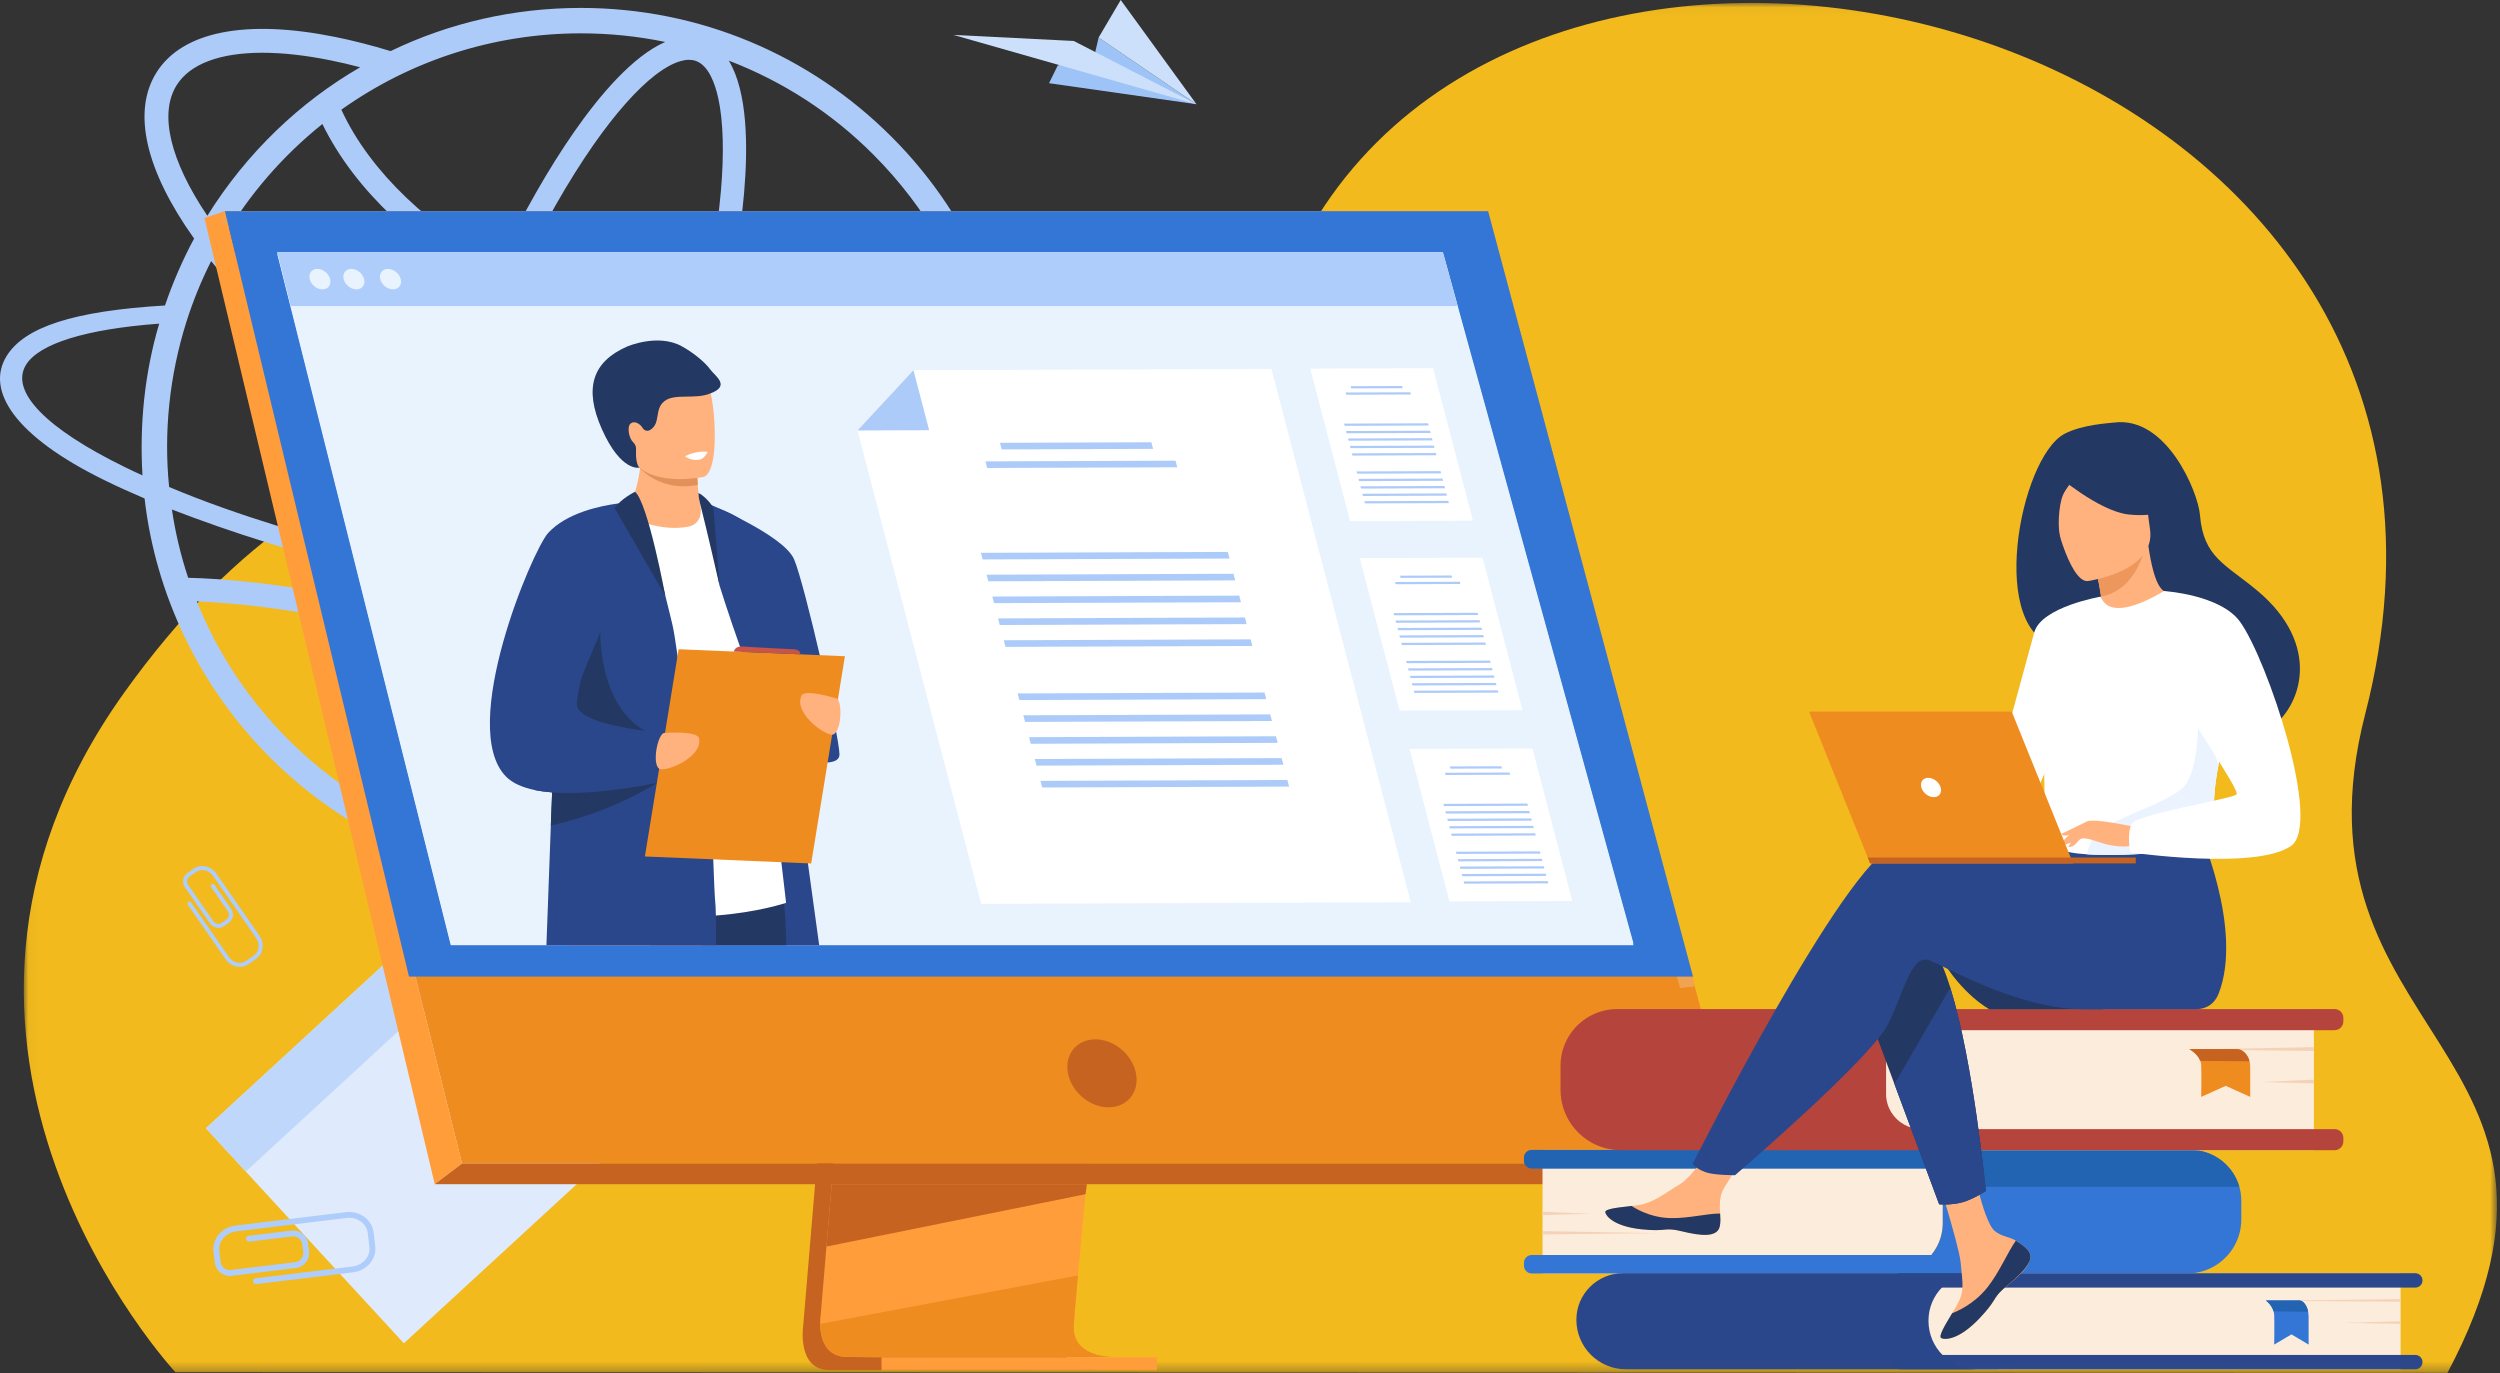 <?xml version="1.0" encoding="UTF-8"?>
<svg width="264px" height="145px" viewBox="0 0 264 145" version="1.1" xmlns="http://www.w3.org/2000/svg" xmlns:xlink="http://www.w3.org/1999/xlink">
    <rect x="0" y="0" width="264" height="145" fill="#333333" stroke="none"/>
    <title>FD627F4B-E238-4AC6-8A71-ACD74D32AF2E</title>
    <defs>
        <polygon id="path-1" points="0.041 0.041 261.21 0.041 261.21 144.715 0.041 144.715"></polygon>
        <polygon id="path-3" points="0 144.985 263.682 144.985 263.682 -0 0 -0"></polygon>
    </defs>
    <g id="Design" stroke="none" stroke-width="1" fill="none" fill-rule="evenodd">
        <g id="home" transform="translate(-320, -179)">
            <g id="intro-illustration" transform="translate(320, 179)">
                <g id="Group-3" transform="translate(2.472, 0.27)">
                    <mask id="mask-2" fill="white">
                        <use xlink:href="#path-1"></use>
                    </mask>
                    <g id="Clip-2"></g>
                    <path d="M16.057,144.642 C16.057,144.642 -16.031,110.19 10.631,72.891 C34.286,39.797 61.866,42.059 82.101,55.489 C90.719,61.209 115.567,56.194 136.715,22.519 C165.556,-23.404 265.529,4.449 247.301,75.103 C238.48,109.294 274.147,110.537 255.973,144.715 L16.057,144.642 Z" id="Fill-1" fill="#F2BA1D" mask="url(#mask-2)"></path>
                </g>
                <polygon id="Fill-4" fill="#DFEBFD" points="44.456 98.242 65.356 120.951 42.647 141.851 21.747 119.142"></polygon>
                <polygon id="Fill-6" fill="#BED7FB" points="44.456 98.242 48.665 102.816 25.956 123.716 21.747 119.142"></polygon>
                <polygon id="Fill-8" fill="#9EC3F6" points="110.776 8.786 126.347 11.007 116.014 3.964 115.488 6.222 111.701 6.908"></polygon>
                <polygon id="Fill-10" fill="#CDE0FB" points="126.347 11.007 113.389 4.326 100.689 3.688"></polygon>
                <polygon id="Fill-12" fill="#CDE0FB" points="116.014 3.964 126.347 11.007 118.348 -0"></polygon>
                <path d="M92.217,78.104 C89.803,80.525 87.143,82.629 84.272,84.401 C77.311,79.314 69.874,74.96 62.126,71.435 C63.191,69.483 64.241,67.421 65.266,65.269 C72.358,66.209 79.176,66.773 85.401,66.919 C87.025,66.966 88.603,66.966 90.133,66.954 C94.101,66.907 97.633,66.672 100.658,66.248 C98.539,70.639 95.702,74.619 92.217,78.104 M48.09,88.857 C51.321,87.163 54.568,83.273 57.069,79.688 C58.359,77.84 59.647,75.794 60.92,73.585 C68.256,76.908 75.31,80.989 81.936,85.744 C71.014,91.581 58.714,92.242 48.09,88.857 M20.784,63.508 C24.146,63.644 30.378,64.153 38.339,65.965 C38.909,66.094 39.478,66.23 40.047,66.369 C39.637,68.759 39.334,71.042 39.148,73.189 C38.794,77.255 38.769,81.944 39.903,85.292 C36.451,83.349 33.285,80.945 30.444,78.104 C26.209,73.868 22.95,68.909 20.784,63.508 M41.151,60.81 C40.913,61.872 40.693,62.918 40.492,63.949 C39.956,63.819 39.42,63.691 38.884,63.569 C29.823,61.507 23.023,61.087 19.871,61.016 C19.09,58.664 18.516,56.259 18.153,53.804 C24.326,56.179 31.275,58.456 41.151,60.81 M13.196,49.33 C4.849,45.257 1.035,41.325 2.742,38.534 C4.119,36.274 9.135,34.743 16.811,34.178 C15.263,39.401 14.725,44.831 15.045,50.201 C14.409,49.919 13.797,49.624 13.196,49.33 M22.297,27.574 L22.298,27.571 C27.694,34.316 35.647,41.21 44.94,47.19 C43.622,51.2 42.498,55.141 41.59,58.918 C33.886,57.054 24.931,54.418 17.858,51.426 C17.272,45.561 17.911,39.625 19.672,34.025 C20.355,31.854 21.262,29.616 22.297,27.574 M18.66,8.988 C20.08,6.734 23.254,5.57 27.71,5.57 C29.841,5.57 32.267,5.836 34.934,6.378 C35.946,6.582 36.98,6.824 38.032,7.101 C38.033,7.101 38.034,7.102 38.035,7.102 C31.673,10.781 26.069,16.106 21.897,22.782 C21.896,22.783 21.895,22.784 21.894,22.785 C17.957,16.939 16.773,11.981 18.66,8.988 M61.336,3.521 C64.363,3.521 67.339,3.826 70.248,4.43 C66.816,5.924 63.313,10.081 60.653,13.893 C57.932,17.795 55.213,22.57 52.647,27.916 C45.719,24.151 39.174,18.38 36.046,11.582 C43.35,6.387 52.133,3.521 61.336,3.521 M92.217,16.318 C97.882,21.984 101.641,28.788 103.542,35.903 C93.473,36.64 84.246,36.409 75.998,35.215 C77.307,29.867 78.188,24.836 78.574,20.393 C79.001,15.486 78.949,9.674 76.96,6.404 C82.723,8.618 87.871,11.96 92.217,16.318 M72.953,37.215 C71.821,41.476 70.426,45.914 68.801,50.396 C68.174,52.123 67.526,53.824 66.858,55.49 C60.753,53.249 54.273,50.042 47.902,46.082 C48.231,45.12 48.571,44.154 48.922,43.186 C50.432,39.023 52.071,35.015 53.789,31.263 C59.802,34.177 66.316,36.058 72.953,37.215 M73.496,6.439 C74.836,6.925 75.516,8.848 75.85,10.375 C76.379,12.789 76.475,16.18 76.127,20.18 C75.746,24.559 74.869,29.533 73.564,34.829 C67.147,33.725 60.735,31.904 54.832,29.039 C57.348,23.792 60.008,19.112 62.668,15.299 C64.966,12.006 67.213,9.465 69.166,7.951 C70.185,7.161 71.557,6.316 72.758,6.316 C73.013,6.316 73.261,6.354 73.496,6.439 M34.044,13.095 C37.554,20.287 44.32,26.213 51.601,30.144 C49.837,33.987 48.157,38.089 46.612,42.348 C46.324,43.143 46.044,43.935 45.77,44.726 C36.544,38.72 28.732,31.829 23.608,25.16 C23.607,25.159 23.606,25.158 23.606,25.157 C26.31,20.543 29.834,16.47 34.044,13.095 M49.469,60.679 C47.611,60.297 45.78,59.898 43.98,59.483 C44.828,55.958 45.868,52.283 47.083,48.538 C53.399,52.42 59.822,55.578 65.903,57.82 C65.14,59.641 64.357,61.417 63.556,63.136 C58.937,62.473 54.211,61.652 49.469,60.679 M59.871,70.438 C54.329,68.05 48.631,66.076 42.876,64.552 C43.079,63.508 43.301,62.445 43.543,61.367 C45.143,61.731 46.766,62.083 48.41,62.422 C53.219,63.405 58.016,64.24 62.712,64.916 C61.782,66.84 60.833,68.685 59.871,70.438 M44.226,87.143 C42.887,86.657 42.207,84.734 41.872,83.207 C41.343,80.793 41.248,77.402 41.596,73.402 C41.771,71.378 42.054,69.227 42.435,66.977 C47.926,68.441 53.364,70.323 58.658,72.591 C57.466,74.647 56.26,76.554 55.054,78.283 C52.756,81.576 50.51,84.117 48.556,85.631 C47.32,86.589 45.566,87.628 44.226,87.143 M101.612,64.152 C98.469,64.718 94.548,65.047 89.969,65.094 C82.862,65.181 74.7,64.62 66.1,63.486 C66.823,61.911 67.533,60.292 68.225,58.636 C70.894,59.529 73.484,60.236 75.954,60.737 C78.784,61.312 81.367,61.595 83.672,61.595 C89.075,61.595 92.947,60.036 94.858,57.001 C95.173,56.501 95.43,55.971 95.628,55.411 L92.873,55.411 C92.828,55.495 92.779,55.577 92.728,55.658 C91.308,57.912 88.135,59.077 83.678,59.076 C81.547,59.076 79.121,58.81 76.454,58.269 C74.13,57.797 71.693,57.135 69.18,56.301 C69.843,54.642 70.488,52.95 71.11,51.233 C72.789,46.604 74.227,42.015 75.389,37.608 C84.812,38.997 94.657,39.039 104.114,38.326 C104.712,41.227 105.015,44.196 105.015,47.211 C105.015,53.086 103.872,58.784 101.612,64.152 M112.69,56.559 L109.1,56.476 C110.253,57.972 110.512,59.349 109.794,60.515 C109.076,61.704 107.357,62.681 104.791,63.422 C106.733,58.254 107.71,52.803 107.71,47.211 C107.71,35.117 103.005,23.279 94.124,14.423 C85.528,5.827 73.909,0.837 61.336,0.837 C54.277,0.837 47.455,2.402 41.252,5.393 C41.25,5.394 41.248,5.395 41.246,5.396 C39.251,4.788 37.308,4.289 35.434,3.909 C25.972,1.989 19.257,3.316 16.53,7.646 C13.934,11.763 15.347,17.962 20.498,25.192 C20.497,25.193 20.496,25.194 20.496,25.195 C19.345,27.321 18.237,29.844 17.423,32.259 C7.745,32.836 2.565,34.539 0.682,37.624 C-1.508,41.215 1.482,46.034 11.054,50.719 C12.372,51.367 13.785,52.003 15.268,52.638 C16.415,62.713 21.004,72.479 28.537,80.011 C32.799,84.261 37.755,87.604 43.276,89.947 C60.191,97.082 80.355,93.742 94.124,80.011 C98.268,75.867 101.553,71.04 103.872,65.695 C108.593,64.718 111.702,63.187 112.938,61.162 C113.797,59.761 113.691,58.207 112.69,56.559" id="Fill-14" fill="#ADCBF9"></path>
                <path d="M91.226,63.796 L84.813,140.05 C84.813,140.05 84.141,144.672 87.579,144.68 C93.233,144.694 115.717,144.68 115.717,144.68 C115.717,144.68 111.462,143.718 111.514,141.553 C111.575,139.001 119.009,63.075 119.009,63.075 L91.226,63.796 Z" id="Fill-16" fill="#C66320"></path>
                <path d="M117.541,143.297 C116.43,143.3 94.954,143.368 89.449,143.297 C87.05,143.267 86.629,141.164 86.609,139.802 C86.599,139.15 86.682,138.667 86.682,138.667 L86.849,136.685 L87.274,131.634 L87.649,127.171 L88.132,121.436 L88.538,116.595 L93.095,62.412 L120.878,61.691 C120.878,61.691 117.747,93.466 115.532,116.595 C115.285,119.172 115.049,121.644 114.832,123.95 C114.761,124.687 114.694,125.407 114.628,126.108 C114.422,128.296 114.234,130.306 114.071,132.08 C113.985,133.015 113.906,133.884 113.834,134.68 C113.551,137.799 113.385,139.791 113.383,140.17 C113.382,140.391 113.401,140.596 113.437,140.787 C113.893,143.217 117.124,143.297 117.541,143.297" id="Fill-18" fill="#FF9D3B"></path>
                <polygon id="Fill-20" fill="#EF8C20" points="23.753 22.302 39.374 85.049 41.513 93.643 48.789 122.868 183.958 122.868 157.141 22.302"></polygon>
                <polygon id="Fill-22" fill="#FF9D3B" points="23.753 22.302 21.588 23.023 45.91 125.051 48.789 122.869"></polygon>
                <polygon id="Fill-24" fill="#C66320" points="45.91 125.051 180.248 125.051 183.957 122.869 48.789 122.869"></polygon>
                <mask id="mask-4" fill="white">
                    <use xlink:href="#path-3"></use>
                </mask>
                <g id="Clip-27"></g>
                <polygon id="Fill-26" fill="#FF9D3B" mask="url(#mask-4)" points="93.086 144.71 122.172 144.71 122.172 143.327 93.086 143.327"></polygon>
                <polygon id="Fill-28" fill="#F1A34F" mask="url(#mask-4)" points="177.409 104.337 155.477 23.631 23.537 23.631 23.537 22.302 157.141 22.302 179 104.158"></polygon>
                <polygon id="Fill-29" fill="#C66320" mask="url(#mask-4)" points="114.778 125.051 114.628 126.108 87.274 131.634 87.649 127.171 87.828 125.051"></polygon>
                <path d="M117.541,143.297 C116.43,143.3 94.954,143.368 89.449,143.297 C87.05,143.267 86.629,141.164 86.609,139.802 L113.834,134.68 C113.551,137.799 113.385,139.791 113.383,140.17 C113.382,140.391 113.401,140.596 113.437,140.787 C113.893,143.217 117.124,143.297 117.541,143.297" id="Fill-30" fill="#EF8C20" mask="url(#mask-4)"></path>
                <polygon id="Fill-31" fill="#3476D6" mask="url(#mask-4)" points="23.753 22.302 157.141 22.302 178.783 103.126 43.187 103.126"></polygon>
                <path d="M119.957,113.343 C119.571,111.361 117.652,109.754 115.67,109.754 C113.688,109.754 112.393,111.361 112.779,113.343 C113.164,115.325 115.083,116.932 117.065,116.932 C119.047,116.932 120.342,115.325 119.957,113.343" id="Fill-32" fill="#C66320" mask="url(#mask-4)"></path>
                <polygon id="Fill-33" fill="#E9F3FE" mask="url(#mask-4)" points="172.493 99.623 47.601 99.623 33.457 43.279 32.373 38.959 31.448 35.273 30.707 32.323 29.278 26.631 152.37 26.631 152.456 26.944 153.938 32.323 154.751 35.273 155.768 38.959 156.96 43.279"></polygon>
                <polygon id="Fill-34" fill="#E9F3FE" mask="url(#mask-4)" points="172.493 99.816 47.601 99.816 33.457 43.472 32.373 39.152 31.448 35.466 30.707 32.515 29.278 26.824 152.37 26.824 152.456 27.137 153.938 32.515 154.751 35.466 155.768 39.152 156.96 43.472"></polygon>
                <polygon id="Fill-35" fill="#AFCDFB" mask="url(#mask-4)" points="153.938 32.323 30.707 32.323 29.278 26.631 152.323 26.631 152.456 26.944"></polygon>
                <path d="M32.702,29.477 C32.554,28.88 32.917,28.397 33.513,28.397 C34.11,28.397 34.714,28.88 34.863,29.477 C35.012,30.074 34.649,30.557 34.052,30.557 C33.455,30.557 32.851,30.074 32.702,29.477" id="Fill-36" fill="#E9F3FE" mask="url(#mask-4)"></path>
                <path d="M36.292,29.477 C36.143,28.88 36.506,28.397 37.103,28.397 C37.699,28.397 38.304,28.88 38.452,29.477 C38.601,30.074 38.238,30.557 37.641,30.557 C37.045,30.557 36.441,30.074 36.292,29.477" id="Fill-37" fill="#E9F3FE" mask="url(#mask-4)"></path>
                <path d="M40.157,29.477 C40.008,28.88 40.371,28.397 40.968,28.397 C41.565,28.397 42.169,28.88 42.318,29.477 C42.466,30.074 42.103,30.557 41.507,30.557 C40.91,30.557 40.306,30.074 40.157,29.477" id="Fill-38" fill="#E9F3FE" mask="url(#mask-4)"></path>
                <path d="M86.506,99.816 L74.157,99.816 C74.038,98.851 73.934,97.831 73.84,96.766 C73.675,94.857 73.548,92.804 73.454,90.668 C73.431,90.175 73.412,89.678 73.394,89.178 C73.37,88.541 73.35,87.896 73.331,87.248 C73.301,86.149 73.277,85.036 73.26,83.917 C73.259,83.916 73.259,83.914 73.259,83.912 C73.238,82.486 73.227,81.049 73.224,79.618 L73.224,79.617 C73.223,79.259 73.223,78.902 73.223,78.546 L73.223,78.545 C73.223,78.209 73.224,77.876 73.225,77.542 C73.236,74.461 73.282,71.44 73.347,68.63 C73.489,62.413 73.72,57.233 73.842,54.743 L73.842,54.742 C73.892,53.719 73.924,53.151 73.924,53.151 C73.925,53.151 73.926,53.153 73.927,53.153 C73.955,53.157 74.143,53.191 74.437,53.262 C74.654,53.315 74.928,53.387 75.24,53.483 L75.241,53.483 C75.523,53.568 75.834,53.673 76.161,53.797 C76.162,53.797 76.164,53.797 76.165,53.798 C76.721,54.012 77.32,54.286 77.884,54.629 C77.893,54.633 77.901,54.638 77.91,54.642 C78.832,55.214 79.665,55.973 80.045,56.975 C80.371,57.826 81.134,62.4 82.056,68.476 C82.082,68.649 82.108,68.824 82.135,69 C82.622,72.226 83.149,75.846 83.679,79.542 C84.24,83.46 84.8,87.46 85.316,91.167 C85.756,94.347 86.164,97.31 86.506,99.816" id="Fill-39" fill="#2B478B" mask="url(#mask-4)"></path>
                <path d="M83.047,99.816 L68.673,99.816 C68.397,98.63 68.139,97.486 67.91,96.413 C67.278,93.456 66.863,91.033 66.885,89.731 C66.896,89.121 67.127,88.643 67.523,88.276 C67.794,88.024 68.142,87.824 68.552,87.668 C69.765,87.208 71.507,87.132 73.331,87.248 C73.951,87.287 74.58,87.347 75.199,87.423 C78.616,87.837 81.787,88.683 81.787,88.683 C81.787,88.683 81.999,89.54 82.25,91.039 C82.438,92.164 82.648,93.651 82.804,95.407 C82.895,96.427 82.968,97.539 83.009,98.724 C83.02,99.08 83.033,99.445 83.047,99.816" id="Fill-40" fill="#233862" mask="url(#mask-4)"></path>
                <path d="M76.409,89.748 L76.266,90.787 L75.57,95.829 L75.451,96.69 L75.02,99.816 L60.039,99.816 C59.923,97.75 59.816,95.737 59.795,93.981 C59.793,93.787 59.792,93.596 59.792,93.409 C59.792,90.766 60.024,88.807 60.782,88.312 C61.641,87.751 64.489,87.905 67.522,88.276 C67.825,88.313 68.129,88.352 68.434,88.393 C70.202,88.631 71.971,88.925 73.394,89.178 C74.132,89.309 74.776,89.43 75.278,89.525 C75.986,89.661 76.409,89.748 76.409,89.748" id="Fill-41" fill="#C65447" mask="url(#mask-4)"></path>
                <path d="M59.792,55.752 C59.792,55.752 68.022,50.43 73.925,53.152 C74.865,53.585 75.938,54.796 76.706,55.642 C78.84,57.993 83.009,95.341 83.009,95.341 C83.009,95.341 71.174,99.349 59.792,93.981 L59.792,55.752 Z" id="Fill-42" fill="#FFFFFF" mask="url(#mask-4)"></path>
                <path d="M74.393,53.017 C74.393,53.017 82.724,56.431 83.853,59.055 C84.981,61.678 88.649,77.789 88.649,79.678 C88.649,81.567 82.263,80.1 81.235,77.053 C80.381,74.523 77.502,66.75 75.983,61.834 L74.393,53.017 Z" id="Fill-43" fill="#2B478B" mask="url(#mask-4)"></path>
                <path d="M72.662,55.619 C70.844,55.975 68.172,55.595 66.216,54.306 C67.099,52.196 67.461,50.531 67.59,49.453 C67.597,49.396 67.603,49.34 67.609,49.287 C67.667,48.728 67.659,48.349 67.631,48.175 L72.333,48.175 C72.333,48.175 73.619,48.763 73.619,49.169 C73.619,49.386 73.621,49.594 73.625,49.793 C73.634,50.333 73.656,50.805 73.684,51.211 C73.773,52.53 73.925,53.152 73.925,53.152 C73.925,53.152 74.499,55.258 72.662,55.619" id="Fill-44" fill="#FFB27D" mask="url(#mask-4)"></path>
                <path d="M73.684,51.211 C70.121,51.899 68.054,49.953 67.59,49.453 C67.524,49.382 67.49,49.339 67.49,49.339 C67.528,49.32 67.567,49.304 67.609,49.287 C68.935,48.75 71.944,49.177 73.625,49.793 C73.634,50.333 73.656,50.805 73.684,51.211" id="Fill-45" fill="#E2915A" mask="url(#mask-4)"></path>
                <path d="M66.426,47.402 C67.063,50.828 71.484,50.716 73.394,50.5 C73.932,50.441 74.27,50.372 74.27,50.372 C74.876,50.21 75.214,49.255 75.371,48.004 C75.683,45.529 75.289,41.896 74.871,40.966 C74.242,39.568 73.057,38.056 68.605,39.147 C64.152,40.239 65.609,43.012 66.426,47.402" id="Fill-46" fill="#FFB27D" mask="url(#mask-4)"></path>
                <path d="M75.037,39.055 C74.429,38.213 73.138,37.184 71.967,36.55 C69.449,35.188 66.228,36.593 66.214,36.598 C62.578,38.197 61.628,40.979 63.556,45.313 C65.595,49.896 67.536,49.38 67.536,49.38 C67.536,49.38 67.124,49.124 67.161,47.695 C67.163,47.614 67.166,47.546 67.17,47.488 C67.189,47.195 67.086,46.902 66.867,46.707 C66.415,46.303 66.195,45.084 66.573,44.745 C67.03,44.335 67.671,44.833 67.876,45.215 C68.054,45.485 68.375,45.58 68.674,45.391 C69.805,44.676 69.07,43.245 70.152,42.369 C71.233,41.494 73.428,42.229 75.05,41.531 C77.174,40.74 75.496,39.69 75.037,39.055" id="Fill-47" fill="#233862" mask="url(#mask-4)"></path>
                <path d="M75.621,99.816 L57.702,99.816 C57.83,96.1 57.995,91.664 58.168,87.172 C58.212,86.008 58.259,84.838 58.304,83.678 C58.324,83.186 58.342,82.698 58.362,82.209 C58.758,72.234 59.151,63.226 59.233,62.74 C59.422,61.643 59.599,60.708 59.792,59.896 C60.355,57.533 61.054,56.238 62.58,55.123 C62.729,55.01 63.949,54.395 65.024,53.859 C65.902,53.424 66.683,53.043 66.707,53.032 L66.707,53.031 L66.708,53.031 C66.885,53.117 67.081,53.364 67.288,53.731 C67.495,54.098 67.712,54.587 67.935,55.157 C68.753,57.261 69.638,60.481 70.253,62.886 C70.254,62.889 70.255,62.891 70.255,62.893 C70.256,62.895 70.256,62.896 70.256,62.898 L70.256,62.899 C70.652,64.451 70.936,65.66 71.017,66.007 C71.154,66.593 71.335,67.726 71.549,69.261 L71.549,69.265 C71.839,71.358 72.184,74.197 72.55,77.42 L72.55,77.422 C72.588,77.753 72.625,78.088 72.663,78.425 C72.706,78.812 72.75,79.202 72.794,79.597 L72.794,79.598 C72.808,79.725 72.822,79.852 72.835,79.979 L72.835,79.98 C72.976,81.257 73.118,82.573 73.259,83.912 C73.259,83.914 73.259,83.916 73.26,83.917 C73.381,85.021 75.055,85.82 75.171,86.945 C75.18,87.027 75.189,87.192 75.199,87.423 C75.221,87.898 75.247,88.653 75.278,89.525 C75.291,89.914 75.305,90.326 75.32,90.747 C75.385,92.617 75.466,94.666 75.558,95.651 C75.562,95.698 75.566,95.757 75.57,95.829 C75.58,96.026 75.589,96.316 75.596,96.679 C75.611,97.452 75.619,98.557 75.621,99.816" id="Fill-48" fill="#2B478B" mask="url(#mask-4)"></path>
                <path d="M63.398,66.762 C63.392,66.784 63.112,76.849 70.683,78.071 C78.253,79.294 73.223,79.617 73.223,79.617 C73.223,79.617 58.979,79.012 58.744,78.635 C58.509,78.259 63.398,66.762 63.398,66.762" id="Fill-49" fill="#233862" mask="url(#mask-4)"></path>
                <path d="M69.794,82.391 C69.794,82.391 69.652,82.492 69.379,82.668 C69.375,82.67 69.37,82.674 69.365,82.676 C68.21,83.414 64.782,85.423 59.792,86.771 C59.268,86.913 58.726,87.047 58.168,87.172 C58.213,86.007 58.259,84.838 58.304,83.678 C57.645,83.626 57.014,83.542 56.428,83.418 C56.448,83.265 56.468,83.112 56.488,82.959 C57.123,82.698 57.754,82.447 58.362,82.209 C58.858,82.015 59.337,81.831 59.792,81.66 C61.842,80.881 63.361,80.353 63.361,80.353 L69.43,82.276 L69.794,82.391 Z" id="Fill-50" fill="#233862" mask="url(#mask-4)"></path>
                <path d="M71.4,82.223 C71.4,82.223 70.621,82.418 69.379,82.668 C69.375,82.668 69.371,82.669 69.366,82.671 C67.077,83.131 63.229,83.776 59.792,83.741 C59.285,83.735 58.786,83.716 58.304,83.678 C57.645,83.626 57.014,83.542 56.428,83.418 C55.171,83.153 54.119,82.705 53.431,82.003 C48.317,76.795 56.221,58.103 57.883,56.284 C59.823,54.161 63.363,53.416 65.319,53.16 C65.4,53.15 65.478,53.14 65.555,53.13 C66.242,53.048 66.683,53.031 66.708,53.031 L66.708,53.031 C66.708,53.031 66.555,53.523 66.298,54.359 C66.199,54.683 66.083,55.058 65.956,55.476 C64.755,59.409 62.438,67.139 61.417,71.498 C61.042,73.093 60.842,74.236 60.933,74.578 C61.332,76.066 65.463,76.832 68.081,77.17 C69.172,77.311 70.001,77.378 70.186,77.392 C70.199,77.392 70.212,77.393 70.225,77.395 L70.376,78.016 L70.738,79.504 L71.095,80.967 L71.4,82.223 Z" id="Fill-51" fill="#2B478B" mask="url(#mask-4)"></path>
                <polygon id="Fill-52" fill="#EF8C20" mask="url(#mask-4)" points="85.661 91.183 68.101 90.443 71.663 68.559 89.224 69.298"></polygon>
                <path d="M70.225,77.395 C70.225,77.395 73.643,77.157 73.815,77.954 C74.214,79.811 70.876,81.336 69.794,81.232 C68.713,81.127 69.438,77.271 70.225,77.395" id="Fill-53" fill="#FFB27D" mask="url(#mask-4)"></path>
                <path d="M88.264,73.742 C88.264,73.742 84.993,72.72 84.642,73.455 C83.824,75.17 86.719,77.426 87.795,77.575 C88.871,77.723 89.058,73.804 88.264,73.742" id="Fill-54" fill="#FFB27D" mask="url(#mask-4)"></path>
                <path d="M67.063,51.932 C67.063,51.932 65.625,52.617 64.904,53.651 C64.904,53.651 70.279,62.985 70.256,62.897 C70.231,62.81 68.438,53.127 67.063,51.932" id="Fill-55" fill="#233862" mask="url(#mask-4)"></path>
                <path d="M73.758,52.063 C74.232,52.242 75.14,53.172 75.345,53.686 L75.983,61.834 C75.983,61.834 74.619,55.855 73.925,53.152 C73.748,52.465 73.78,52.256 73.758,52.063" id="Fill-56" fill="#233862" mask="url(#mask-4)"></path>
                <path d="M77.484,68.804 C77.484,68.804 77.623,68.197 78.423,68.267 C79.222,68.338 83.713,68.559 83.713,68.559 C83.713,68.559 84.579,68.544 84.498,69.099 L77.484,68.804 Z" id="Fill-57" fill="#C65447" mask="url(#mask-4)"></path>
                <path d="M72.333,48.175 C72.333,48.175 72.916,48.706 73.857,48.542 C74.414,48.444 74.727,47.719 74.727,47.719 C74.727,47.719 73.655,47.526 72.333,48.175" id="Fill-58" fill="#FFFFFF" mask="url(#mask-4)"></path>
                <polygon id="Fill-59" fill="#FFFFFF" mask="url(#mask-4)" points="155.543 54.985 142.572 55.033 138.365 38.93 151.337 38.882"></polygon>
                <polygon id="Fill-60" fill="#ADCBF9" mask="url(#mask-4)" points="148.119 40.998 142.681 41.018 142.618 40.78 148.057 40.759"></polygon>
                <polygon id="Fill-61" fill="#ADCBF9" mask="url(#mask-4)" points="148.988 41.66 142.159 41.685 142.097 41.447 148.926 41.421"></polygon>
                <polygon id="Fill-62" fill="#ADCBF9" mask="url(#mask-4)" points="150.865 44.937 141.996 44.97 141.934 44.732 150.803 44.699"></polygon>
                <polygon id="Fill-63" fill="#ADCBF9" mask="url(#mask-4)" points="151.07 45.722 142.201 45.755 142.139 45.517 151.008 45.484"></polygon>
                <polygon id="Fill-64" fill="#ADCBF9" mask="url(#mask-4)" points="151.276 46.507 142.406 46.54 142.344 46.302 151.213 46.269"></polygon>
                <polygon id="Fill-65" fill="#ADCBF9" mask="url(#mask-4)" points="151.481 47.293 142.611 47.325 142.549 47.087 151.418 47.054"></polygon>
                <polygon id="Fill-66" fill="#ADCBF9" mask="url(#mask-4)" points="151.686 48.078 142.816 48.111 142.754 47.872 151.624 47.839"></polygon>
                <polygon id="Fill-67" fill="#ADCBF9" mask="url(#mask-4)" points="152.185 49.988 143.315 50.021 143.253 49.783 152.123 49.75"></polygon>
                <polygon id="Fill-68" fill="#ADCBF9" mask="url(#mask-4)" points="152.39 50.774 143.52 50.806 143.458 50.568 152.328 50.535"></polygon>
                <polygon id="Fill-69" fill="#ADCBF9" mask="url(#mask-4)" points="152.595 51.559 143.725 51.592 143.663 51.353 152.533 51.321"></polygon>
                <polygon id="Fill-70" fill="#ADCBF9" mask="url(#mask-4)" points="152.8 52.344 143.931 52.377 143.868 52.139 152.738 52.106"></polygon>
                <polygon id="Fill-71" fill="#ADCBF9" mask="url(#mask-4)" points="153.005 53.129 144.136 53.162 144.073 52.924 152.943 52.891"></polygon>
                <polygon id="Fill-72" fill="#FFFFFF" mask="url(#mask-4)" points="160.77 74.996 147.798 75.044 143.592 58.94 156.563 58.892"></polygon>
                <polygon id="Fill-73" fill="#ADCBF9" mask="url(#mask-4)" points="153.346 61.008 147.907 61.028 147.845 60.79 153.284 60.77"></polygon>
                <polygon id="Fill-74" fill="#ADCBF9" mask="url(#mask-4)" points="154.215 61.67 147.386 61.695 147.324 61.457 154.152 61.432"></polygon>
                <polygon id="Fill-75" fill="#ADCBF9" mask="url(#mask-4)" points="156.092 64.948 147.223 64.98 147.16 64.742 156.03 64.709"></polygon>
                <polygon id="Fill-76" fill="#ADCBF9" mask="url(#mask-4)" points="156.297 65.733 147.428 65.766 147.365 65.527 156.235 65.494"></polygon>
                <polygon id="Fill-77" fill="#ADCBF9" mask="url(#mask-4)" points="156.502 66.518 147.633 66.551 147.571 66.312 156.44 66.28"></polygon>
                <polygon id="Fill-78" fill="#ADCBF9" mask="url(#mask-4)" points="156.707 67.303 147.838 67.336 147.776 67.098 156.645 67.065"></polygon>
                <polygon id="Fill-79" fill="#ADCBF9" mask="url(#mask-4)" points="156.913 68.088 148.043 68.121 147.981 67.883 156.85 67.85"></polygon>
                <polygon id="Fill-80" fill="#ADCBF9" mask="url(#mask-4)" points="157.412 69.999 148.542 70.032 148.48 69.793 157.349 69.761"></polygon>
                <polygon id="Fill-81" fill="#ADCBF9" mask="url(#mask-4)" points="157.617 70.784 148.747 70.817 148.685 70.579 157.555 70.546"></polygon>
                <polygon id="Fill-82" fill="#ADCBF9" mask="url(#mask-4)" points="157.822 71.569 148.952 71.602 148.89 71.364 157.76 71.331"></polygon>
                <polygon id="Fill-83" fill="#ADCBF9" mask="url(#mask-4)" points="158.027 72.354 149.157 72.387 149.095 72.149 157.965 72.116"></polygon>
                <polygon id="Fill-84" fill="#ADCBF9" mask="url(#mask-4)" points="158.232 73.14 149.362 73.172 149.3 72.934 158.17 72.901"></polygon>
                <polygon id="Fill-85" fill="#FFFFFF" mask="url(#mask-4)" points="166.032 95.141 153.06 95.189 148.854 79.085 161.825 79.037"></polygon>
                <polygon id="Fill-86" fill="#ADCBF9" mask="url(#mask-4)" points="158.608 81.153 153.169 81.173 153.107 80.935 158.546 80.915"></polygon>
                <polygon id="Fill-87" fill="#ADCBF9" mask="url(#mask-4)" points="159.477 81.815 152.648 81.841 152.586 81.602 159.414 81.577"></polygon>
                <polygon id="Fill-88" fill="#ADCBF9" mask="url(#mask-4)" points="161.354 85.093 152.485 85.125 152.422 84.887 161.292 84.854"></polygon>
                <polygon id="Fill-89" fill="#ADCBF9" mask="url(#mask-4)" points="161.559 85.878 152.69 85.91 152.627 85.672 161.497 85.639"></polygon>
                <polygon id="Fill-90" fill="#ADCBF9" mask="url(#mask-4)" points="161.764 86.663 152.895 86.696 152.833 86.457 161.702 86.425"></polygon>
                <polygon id="Fill-91" fill="#ADCBF9" mask="url(#mask-4)" points="161.969 87.448 153.1 87.481 153.038 87.243 161.907 87.21"></polygon>
                <polygon id="Fill-92" fill="#ADCBF9" mask="url(#mask-4)" points="162.175 88.233 153.305 88.266 153.243 88.028 162.112 87.995"></polygon>
                <polygon id="Fill-93" fill="#ADCBF9" mask="url(#mask-4)" points="162.674 90.144 153.804 90.177 153.742 89.938 162.611 89.906"></polygon>
                <polygon id="Fill-94" fill="#ADCBF9" mask="url(#mask-4)" points="162.879 90.929 154.009 90.962 153.947 90.724 162.816 90.691"></polygon>
                <polygon id="Fill-95" fill="#ADCBF9" mask="url(#mask-4)" points="163.084 91.714 154.214 91.747 154.152 91.509 163.022 91.476"></polygon>
                <polygon id="Fill-96" fill="#ADCBF9" mask="url(#mask-4)" points="163.289 92.5 154.419 92.532 154.357 92.294 163.227 92.261"></polygon>
                <polygon id="Fill-97" fill="#ADCBF9" mask="url(#mask-4)" points="163.494 93.285 154.624 93.317 154.562 93.079 163.432 93.046"></polygon>
                <polygon id="Fill-98" fill="#FFFFFF" mask="url(#mask-4)" points="148.976 95.277 103.609 95.444 90.552 45.457 96.462 39.093 134.264 38.954"></polygon>
                <polygon id="Fill-99" fill="#ADCBF9" mask="url(#mask-4)" points="121.767 47.401 105.778 47.46 105.595 46.76 121.584 46.701"></polygon>
                <polygon id="Fill-100" fill="#ADCBF9" mask="url(#mask-4)" points="124.32 49.347 104.246 49.421 104.063 48.721 124.137 48.647"></polygon>
                <polygon id="Fill-101" fill="#ADCBF9" mask="url(#mask-4)" points="129.84 58.982 103.765 59.078 103.583 58.377 129.657 58.281"></polygon>
                <polygon id="Fill-102" fill="#ADCBF9" mask="url(#mask-4)" points="130.443 61.29 104.368 61.386 104.186 60.686 130.26 60.589"></polygon>
                <polygon id="Fill-103" fill="#ADCBF9" mask="url(#mask-4)" points="131.046 63.598 104.971 63.694 104.788 62.994 130.862 62.897"></polygon>
                <polygon id="Fill-104" fill="#ADCBF9" mask="url(#mask-4)" points="131.648 65.906 105.574 66.002 105.391 65.302 131.465 65.206"></polygon>
                <polygon id="Fill-105" fill="#ADCBF9" mask="url(#mask-4)" points="132.251 68.214 106.177 68.311 105.994 67.61 132.068 67.514"></polygon>
                <polygon id="Fill-106" fill="#ADCBF9" mask="url(#mask-4)" points="133.718 73.831 107.644 73.928 107.461 73.227 133.536 73.131"></polygon>
                <polygon id="Fill-107" fill="#ADCBF9" mask="url(#mask-4)" points="134.321 76.14 108.247 76.236 108.064 75.535 134.138 75.439"></polygon>
                <polygon id="Fill-108" fill="#ADCBF9" mask="url(#mask-4)" points="134.924 78.448 108.85 78.544 108.667 77.844 134.741 77.747"></polygon>
                <polygon id="Fill-109" fill="#ADCBF9" mask="url(#mask-4)" points="135.527 80.756 109.453 80.852 109.27 80.152 135.344 80.055"></polygon>
                <polygon id="Fill-110" fill="#ADCBF9" mask="url(#mask-4)" points="136.13 83.064 110.056 83.161 109.873 82.46 135.947 82.364"></polygon>
                <polygon id="Fill-111" fill="#ADCBF9" mask="url(#mask-4)" points="90.552 45.457 98.117 45.429 96.462 39.093"></polygon>
                <path d="M199.823,134.48 L162.89,134.48 L162.89,121.436 L199.941,121.436 C202.822,121.436 205.157,123.771 205.157,126.652 L205.157,129.146 C205.157,132.092 202.769,134.48 199.823,134.48" id="Fill-112" fill="#FCECDB" mask="url(#mask-4)"></path>
                <path d="M236.681,126.803 L236.681,128.765 C236.681,129.814 236.399,130.796 235.906,131.64 C234.916,133.338 233.074,134.48 230.966,134.48 L161.758,134.48 C161.3,134.48 160.929,134.109 160.929,133.652 L160.929,133.358 C160.929,132.901 161.3,132.529 161.758,132.529 L203.946,132.529 C204.172,132.254 204.371,131.957 204.538,131.64 C204.934,130.895 205.157,130.047 205.157,129.146 L205.157,126.651 C205.157,126.193 205.098,125.747 204.986,125.324 C204.797,124.606 204.459,123.948 204.008,123.387 L161.758,123.387 C161.3,123.387 160.929,123.016 160.929,122.558 L160.929,122.265 C160.929,121.807 161.3,121.436 161.758,121.436 L231.314,121.436 C233.765,121.436 235.833,123.079 236.474,125.324 C236.609,125.794 236.681,126.29 236.681,126.803" id="Fill-113" fill="#3476D6" mask="url(#mask-4)"></path>
                <path d="M236.474,125.324 L204.986,125.324 C204.797,124.606 204.459,123.948 204.008,123.387 L161.758,123.387 C161.3,123.387 160.929,123.016 160.929,122.558 L160.929,122.265 C160.929,121.807 161.3,121.436 161.758,121.436 L231.314,121.436 C233.765,121.436 235.833,123.079 236.474,125.324" id="Fill-114" fill="#2264B2" mask="url(#mask-4)"></path>
                <polygon id="Fill-115" fill="#F4D2B8" mask="url(#mask-4)" points="162.89 127.958 168.014 128.177 162.89 128.309"></polygon>
                <polygon id="Fill-116" fill="#F4D2B8" mask="url(#mask-4)" points="162.89 130.005 175.081 130.224 162.89 130.356"></polygon>
                <path d="M171.698,144.599 L211.015,144.599 L211.015,134.453 L171.379,134.453 C168.665,134.453 166.465,136.653 166.465,139.366 L166.465,139.366 C166.465,142.256 168.808,144.599 171.698,144.599" id="Fill-117" fill="#2B478B" mask="url(#mask-4)"></path>
                <path d="M208.758,144.599 L253.504,144.599 L253.504,134.453 L208.644,134.453 C205.885,134.453 203.648,136.689 203.648,139.449 L203.648,139.49 C203.648,142.311 205.936,144.599 208.758,144.599" id="Fill-118" fill="#FCECDB" mask="url(#mask-4)"></path>
                <path d="M200.661,144.599 L255.057,144.599 C255.477,144.599 255.816,144.259 255.816,143.84 C255.816,143.421 255.477,143.081 255.057,143.081 L200.661,143.081 C200.242,143.081 199.902,143.421 199.902,143.84 C199.902,144.259 200.242,144.599 200.661,144.599" id="Fill-119" fill="#2B478B" mask="url(#mask-4)"></path>
                <path d="M200.661,135.97 L255.057,135.97 C255.477,135.97 255.816,135.631 255.816,135.212 C255.816,134.792 255.477,134.453 255.057,134.453 L200.661,134.453 C200.242,134.453 199.902,134.792 199.902,135.212 C199.902,135.631 200.242,135.97 200.661,135.97" id="Fill-120" fill="#2B478B" mask="url(#mask-4)"></path>
                <polygon id="Fill-121" fill="#F4D2B8" mask="url(#mask-4)" points="253.504 139.526 247.459 139.696 253.504 139.799"></polygon>
                <polygon id="Fill-122" fill="#F4D2B8" mask="url(#mask-4)" points="253.504 137.191 239.124 137.361 253.504 137.464"></polygon>
                <path d="M239.272,137.327 C239.272,137.327 239.888,137.763 240.092,138.48 C240.128,138.605 240.151,138.74 240.156,138.881 C240.19,139.833 240.156,141.988 240.156,141.988 L241.975,140.91 L243.79,141.988 L243.79,139.067 C243.79,138.515 243.634,137.978 243.345,137.626 C243.205,137.456 243.035,137.327 242.842,137.327 L239.272,137.327 Z" id="Fill-123" fill="#3476D6" mask="url(#mask-4)"></path>
                <path d="M239.272,137.327 C239.272,137.327 239.888,137.763 240.092,138.48 L243.738,138.523 C243.738,138.523 243.595,137.497 242.842,137.327 L239.272,137.327 Z" id="Fill-124" fill="#2264B2" mask="url(#mask-4)"></path>
                <path d="M204.182,121.463 L244.352,121.463 L244.352,106.556 L204.05,106.556 C200.833,106.556 198.225,109.164 198.225,112.381 L198.225,115.507 C198.225,118.796 200.892,121.463 204.182,121.463" id="Fill-125" fill="#FCECDB" mask="url(#mask-4)"></path>
                <path d="M199.17,112.34 L199.17,115.548 C199.18,116.918 199.938,118.107 201.053,118.743 C201.602,119.055 202.236,119.233 202.91,119.233 L246.534,119.233 C247.045,119.233 247.459,119.648 247.459,120.159 L247.459,120.537 C247.459,121.049 247.045,121.463 246.534,121.463 L171.172,121.463 C169.01,121.463 167.099,120.388 165.945,118.743 C165.217,117.706 164.79,116.444 164.79,115.081 L164.79,112.549 C164.79,111.615 165.003,110.731 165.385,109.943 C166.354,107.939 168.406,106.556 170.783,106.556 L246.534,106.556 C247.045,106.556 247.459,106.97 247.459,107.481 L247.459,107.86 C247.459,108.371 247.045,108.786 246.534,108.786 L202.776,108.786 C201.731,108.786 200.784,109.231 200.123,109.943 C199.537,110.574 199.176,111.414 199.17,112.34" id="Fill-126" fill="#B5453C" mask="url(#mask-4)"></path>
                <polygon id="Fill-127" fill="#F4D2B8" mask="url(#mask-4)" points="244.352 114.01 238.76 114.26 244.352 114.411"></polygon>
                <polygon id="Fill-128" fill="#F4D2B8" mask="url(#mask-4)" points="244.352 110.579 231.047 110.83 244.352 110.981"></polygon>
                <path d="M231.184,110.78 C231.184,110.78 232.062,111.253 232.353,112.03 C232.405,112.165 232.437,112.311 232.444,112.464 C232.493,113.497 232.444,115.833 232.444,115.833 L235.037,114.665 L237.622,115.833 L237.622,112.666 C237.622,112.068 237.4,111.485 236.988,111.104 C236.789,110.919 236.547,110.78 236.272,110.78 L231.184,110.78 Z" id="Fill-129" fill="#EF8C20" mask="url(#mask-4)"></path>
                <path d="M231.184,110.78 C231.184,110.78 232.062,111.253 232.353,112.03 L237.548,112.076 C237.548,112.076 237.344,110.963 236.272,110.78 L231.184,110.78 Z" id="Fill-130" fill="#C66320" mask="url(#mask-4)"></path>
                <path d="M204.88,101.029 C207.18,105.031 210.072,106.576 210.072,106.576 L222.103,106.576 C222.103,106.576 203.126,97.976 204.88,101.029" id="Fill-131" fill="#233862" mask="url(#mask-4)"></path>
                <path d="M214.121,131.992 C214.434,132.351 214.474,132.753 214.319,133.181 C214.319,133.183 214.318,133.186 214.316,133.187 C214.029,133.98 213.081,134.866 211.98,135.75 C211.839,135.864 211.714,135.967 211.605,136.063 C211.576,136.088 211.548,136.113 211.521,136.138 C211.499,136.158 211.477,136.178 211.456,136.197 C210.429,137.143 210.815,137.36 208.971,139.281 C206.867,141.47 205.419,141.509 205.007,141.31 C204.658,141.14 205.366,139.979 206.151,138.674 C206.189,138.611 206.226,138.548 206.265,138.484 C206.37,138.31 206.474,138.134 206.577,137.96 C207.497,136.39 207.261,135.653 207.043,133.316 C206.866,131.417 204.088,122.707 204.088,122.707 L208.12,122.012 C208.12,122.012 209.334,128.948 210.671,130.016 C211.387,130.586 212.187,130.593 212.875,131.015 C212.923,131.044 212.971,131.074 213.018,131.105 C213.408,131.364 213.806,131.632 214.121,131.992" id="Fill-132" fill="#FFB27D" mask="url(#mask-4)"></path>
                <path d="M214.121,131.992 C214.434,132.351 214.474,132.753 214.319,133.181 C214.319,133.183 214.318,133.186 214.316,133.187 C213.965,133.979 213.04,134.861 211.976,135.742 C211.837,135.857 211.714,135.963 211.605,136.063 C211.576,136.088 211.548,136.113 211.521,136.138 C211.499,136.158 211.477,136.178 211.456,136.197 C210.429,137.143 210.815,137.36 208.971,139.281 C206.867,141.47 205.419,141.509 205.007,141.31 C204.658,141.14 205.366,139.979 206.151,138.674 C206.561,138.524 208.463,137.751 209.901,135.911 C211.167,134.295 212.012,132.218 212.875,131.015 C212.923,131.044 212.971,131.074 213.018,131.105 C213.408,131.364 213.806,131.632 214.121,131.992" id="Fill-133" fill="#233862" mask="url(#mask-4)"></path>
                <path d="M181.615,129.474 C181.366,130.718 179.593,130.511 177.611,130.027 C175.629,129.542 176.1,130.118 173.28,129.806 C170.459,129.494 169.605,128.442 169.519,128.023 C169.442,127.65 170.836,127.519 172.33,127.347 C172.518,127.326 172.707,127.303 172.896,127.279 C174.584,127.068 175.819,125.979 177.352,125.084 C178.804,124.237 180.971,120.786 180.971,120.786 L184.839,121.092 C184.839,121.092 182.81,124.175 182.025,125.515 C181.563,126.303 181.587,127.346 181.645,128.151 C181.675,128.589 181.703,129.036 181.615,129.474" id="Fill-134" fill="#FFB27D" mask="url(#mask-4)"></path>
                <path d="M177.611,130.027 C175.629,129.542 176.1,130.118 173.28,129.806 C170.459,129.494 169.605,128.442 169.519,128.023 C169.442,127.651 170.836,127.519 172.33,127.347 L172.344,127.376 C172.344,127.376 174.036,128.575 176.383,128.631 C178.297,128.678 180.323,128.13 181.645,128.151 C181.675,128.589 181.703,129.036 181.615,129.474 C181.366,130.718 179.592,130.511 177.611,130.027" id="Fill-135" fill="#233862" mask="url(#mask-4)"></path>
                <path d="M196.438,104.742 L200.053,114.472 L204.774,127.175 C204.774,127.175 206.055,127.299 207.282,126.946 C208.411,126.62 209.707,125.766 209.707,125.766 C209.707,125.766 208.396,112.125 205.951,104.295 C205.325,102.285 204.622,100.66 203.847,99.745 C200.057,95.265 196.438,104.742 196.438,104.742" id="Fill-136" fill="#233862" mask="url(#mask-4)"></path>
                <path d="M200.114,89.29 C202.483,88.526 209.239,89.507 216.026,90.836 L217.447,88.492 L232.106,87.347 C232.106,87.347 236.943,98.074 234.295,104.91 C233.906,105.914 233.132,106.559 231.814,106.58 C231.813,106.58 231.6,106.579 231.6,106.58 C231.6,106.58 222.875,106.575 220.042,106.575 C212.752,106.575 204.613,101.563 203.56,101.353 C201.837,101.008 201.148,104.455 199.425,108.073 C197.701,111.692 183.226,124.1 183.226,124.1 C183.226,124.1 181.002,124.121 180.083,123.777 C179.094,123.406 178.733,122.925 178.733,122.925 C178.733,122.925 194.772,91.014 200.114,89.29" id="Fill-137" fill="#2B478B" mask="url(#mask-4)"></path>
                <path d="M217.533,68.304 C222.753,71.178 233.343,77.137 233.398,77.098 C233.398,77.098 237.29,78.565 239.498,77.099 C243.179,74.654 245.152,68.076 238.422,62.415 C235.065,59.592 232.68,58.905 232.318,54.396 C232.121,51.951 228.778,43.879 223.223,44.625 C222.758,44.688 219.901,44.821 218.023,45.807 C213.238,48.32 209.707,67.192 217.533,68.304" id="Fill-138" fill="#233862" mask="url(#mask-4)"></path>
                <path d="M221.908,65.858 C221.885,65.873 224.476,66.757 226.209,65.99 C227.839,65.269 229.074,62.588 229.05,62.586 C228.308,62.552 227.494,61.904 226.867,57.65 L226.552,57.763 L221.243,59.673 C221.243,59.673 221.627,61.377 221.876,62.999 C222.085,64.361 222.198,65.665 221.908,65.858" id="Fill-139" fill="#FFB27D" mask="url(#mask-4)"></path>
                <path d="M221.243,59.673 C221.243,59.673 221.627,61.377 221.876,62.999 C224.925,62.45 226.122,59.412 226.552,57.763 L221.243,59.673 Z" id="Fill-140" fill="#ED975D" mask="url(#mask-4)"></path>
                <path d="M220.452,61.364 C220.452,61.364 227.716,60.389 227.039,55.875 C226.362,51.361 226.844,48.195 222.177,48.626 C217.511,49.058 216.87,50.915 216.73,52.477 C216.589,54.039 218.545,61.501 220.452,61.364" id="Fill-141" fill="#FFB27D" mask="url(#mask-4)"></path>
                <path d="M216.995,50.003 C216.995,50.003 221.644,54.01 224.807,54.333 C227.97,54.656 229.168,53.641 229.168,53.641 C229.168,53.641 227.303,52.093 226.181,49.595 C225.851,48.858 225.152,48.353 224.348,48.284 C222.089,48.089 217.808,48 216.995,50.003" id="Fill-142" fill="#233862" mask="url(#mask-4)"></path>
                <path d="M219.901,49.644 C219.901,49.644 218.346,51.148 217.856,52.263 C217.383,53.34 217.241,55.915 217.618,56.937 C217.618,56.937 215.194,52.225 216.566,49.935 C218.021,47.507 219.901,49.644 219.901,49.644" id="Fill-143" fill="#233862" mask="url(#mask-4)"></path>
                <path d="M215.792,76.558 C216.011,91.262 215.852,88.189 217.46,89.584 C217.848,89.92 218.937,90.121 220.371,90.215 C224.88,90.515 232.806,89.772 233.107,88.938 C234.147,86.055 233.413,85.16 234.28,80.746 C234.371,80.276 234.483,79.768 234.614,79.215 C235.338,76.183 236.042,75.152 233.475,70.282 C231.148,65.87 228.73,62.289 228.512,62.418 C222.372,66.064 221.876,63 221.876,63 C221.876,63 215.684,69.386 215.792,76.558" id="Fill-144" fill="#FFFFFF" mask="url(#mask-4)"></path>
                <path d="M200.053,114.472 L204.774,127.175 C204.774,127.175 206.055,127.299 207.282,126.946 C208.411,126.62 209.707,125.766 209.707,125.766 C209.707,125.766 208.396,112.125 205.951,104.295 L200.053,114.472 Z" id="Fill-145" fill="#2B478B" mask="url(#mask-4)"></path>
                <path d="M221.876,62.999 C221.876,62.999 215.557,64.07 214.815,66.791 C214.073,69.511 209.707,85.504 209.707,85.504 C209.707,85.504 212.919,86.082 214.403,84.597 C215.887,83.114 219.567,70.83 219.567,70.83 L221.876,62.999 Z" id="Fill-146" fill="#FFFFFF" mask="url(#mask-4)"></path>
                <path d="M220.371,90.215 C224.88,90.515 232.806,89.772 233.107,88.938 C234.147,86.055 233.413,85.16 234.28,80.746 L232.106,74.622 C232.106,74.622 232.465,81.441 230.454,83.235 C228.445,85.028 222.221,86.697 221.243,88.196 C220.772,88.915 220.462,89.636 220.371,90.215" id="Fill-147" fill="#EBF3FF" mask="url(#mask-4)"></path>
                <path d="M225.537,87.347 C225.537,87.347 221.089,86.357 220.371,86.752 C219.654,87.146 217.899,88.584 217.68,89.084 C217.46,89.584 219.278,88.704 219.869,88.546 C220.252,88.443 221.259,88.793 221.758,88.96 C223.858,89.659 225.144,89.299 225.144,89.299 L225.537,87.347 Z" id="Fill-148" fill="#FFB27D" mask="url(#mask-4)"></path>
                <path d="M228.516,62.415 C228.516,62.415 234.489,62.783 236.556,65.667 C239.467,69.726 245.24,87.026 241.931,89.333 C238.205,91.932 224.972,90.013 224.972,90.013 C224.972,90.013 224.531,87.955 225.144,86.959 C225.757,85.963 235.714,84.355 236.173,83.896 C236.633,83.436 230.429,74.934 230.429,73.556 C230.429,72.177 228.516,62.415 228.516,62.415" id="Fill-149" fill="#FFFFFF" mask="url(#mask-4)"></path>
                <path d="M220.156,87.99 C220.156,87.99 219.224,89.192 218.918,89.335 C218.613,89.479 218.415,89.443 218.415,89.443 L219.044,88.313 L220.156,87.99 Z" id="Fill-150" fill="#FFB27D" mask="url(#mask-4)"></path>
                <path d="M220.371,86.752 L217.662,88.067 C217.662,88.067 217.777,88.256 218.111,88.241 C218.444,88.226 219.286,87.918 219.286,87.918 L220.371,86.752 Z" id="Fill-151" fill="#FFB27D" mask="url(#mask-4)"></path>
                <polygon id="Fill-152" fill="#EF8C20" mask="url(#mask-4)" points="218.918 91.177 197.484 91.177 191.036 75.143 212.437 75.143"></polygon>
                <polygon id="Fill-153" fill="#C66320" mask="url(#mask-4)" points="197.232 90.552 225.537 90.552 225.537 91.177 197.484 91.177"></polygon>
                <path d="M202.895,83.16 C202.733,82.596 203.059,82.139 203.622,82.139 C204.186,82.139 204.774,82.596 204.936,83.16 C205.097,83.724 204.771,84.18 204.208,84.18 C203.644,84.18 203.056,83.724 202.895,83.16" id="Fill-154" fill="#FFFFFF" mask="url(#mask-4)"></path>
                <path d="M24.135,97.474 L23.678,97.79 C23.191,98.128 22.52,98.006 22.182,97.519 L19.527,93.689 C19.189,93.201 19.311,92.53 19.798,92.192 L20.452,91.739 C20.548,91.673 20.679,91.697 20.745,91.792 C20.811,91.888 20.787,92.019 20.692,92.085 L20.038,92.538 C19.741,92.744 19.668,93.152 19.873,93.449 L22.528,97.279 C22.733,97.576 23.142,97.65 23.439,97.444 L23.895,97.128 C24.192,96.922 24.266,96.514 24.06,96.217 L22.298,93.675 C22.232,93.579 22.255,93.448 22.351,93.382 C22.446,93.316 22.577,93.339 22.644,93.435 L24.406,95.978 C24.744,96.465 24.622,97.136 24.135,97.474" id="Fill-155" fill="#AFCDFB" mask="url(#mask-4)"></path>
                <path d="M27.045,101.251 L26.227,101.819 C25.467,102.345 24.39,102.111 23.825,101.297 L19.834,95.539 C19.768,95.443 19.792,95.312 19.887,95.246 C19.983,95.18 20.114,95.203 20.18,95.299 L24.171,101.057 C24.603,101.681 25.418,101.867 25.987,101.473 L26.805,100.905 C27.374,100.511 27.486,99.683 27.054,99.06 L22.507,92.5 C22.075,91.877 21.261,91.691 20.692,92.085 C20.596,92.151 20.465,92.128 20.399,92.032 C20.333,91.937 20.357,91.805 20.452,91.739 C21.212,91.213 22.289,91.446 22.853,92.26 L27.4,98.82 C27.964,99.634 27.805,100.725 27.045,101.251" id="Fill-156" fill="#AFCDFB" mask="url(#mask-4)"></path>
                <path d="M32.536,131.328 L32.634,132.139 C32.739,133.005 32.12,133.795 31.254,133.9 L24.448,134.726 C23.582,134.832 22.792,134.212 22.687,133.347 L22.546,132.185 C22.525,132.015 22.646,131.861 22.816,131.84 C22.986,131.82 23.14,131.94 23.16,132.11 L23.302,133.272 C23.365,133.799 23.846,134.176 24.373,134.112 L31.18,133.286 C31.707,133.222 32.084,132.741 32.02,132.214 L31.921,131.403 C31.857,130.876 31.376,130.499 30.849,130.563 L26.331,131.111 C26.161,131.132 26.007,131.011 25.986,130.841 C25.966,130.671 26.087,130.517 26.256,130.497 L30.775,129.948 C31.641,129.843 32.431,130.462 32.536,131.328" id="Fill-157" fill="#AFCDFB" mask="url(#mask-4)"></path>
                <path d="M39.449,130.133 L39.625,131.588 C39.789,132.938 38.745,134.179 37.299,134.355 L27.066,135.596 C26.896,135.617 26.742,135.496 26.721,135.326 C26.701,135.157 26.822,135.002 26.991,134.982 L37.224,133.74 C38.332,133.606 39.133,132.673 39.01,131.662 L38.834,130.208 C38.711,129.197 37.71,128.483 36.603,128.618 L24.947,130.032 C23.839,130.167 23.038,131.099 23.161,132.11 C23.181,132.28 23.06,132.434 22.89,132.455 C22.721,132.475 22.566,132.354 22.546,132.185 C22.382,130.835 23.426,129.593 24.872,129.418 L36.528,128.003 C37.975,127.828 39.285,128.783 39.449,130.133" id="Fill-158" fill="#AFCDFB" mask="url(#mask-4)"></path>
            </g>
        </g>
    </g>
</svg>